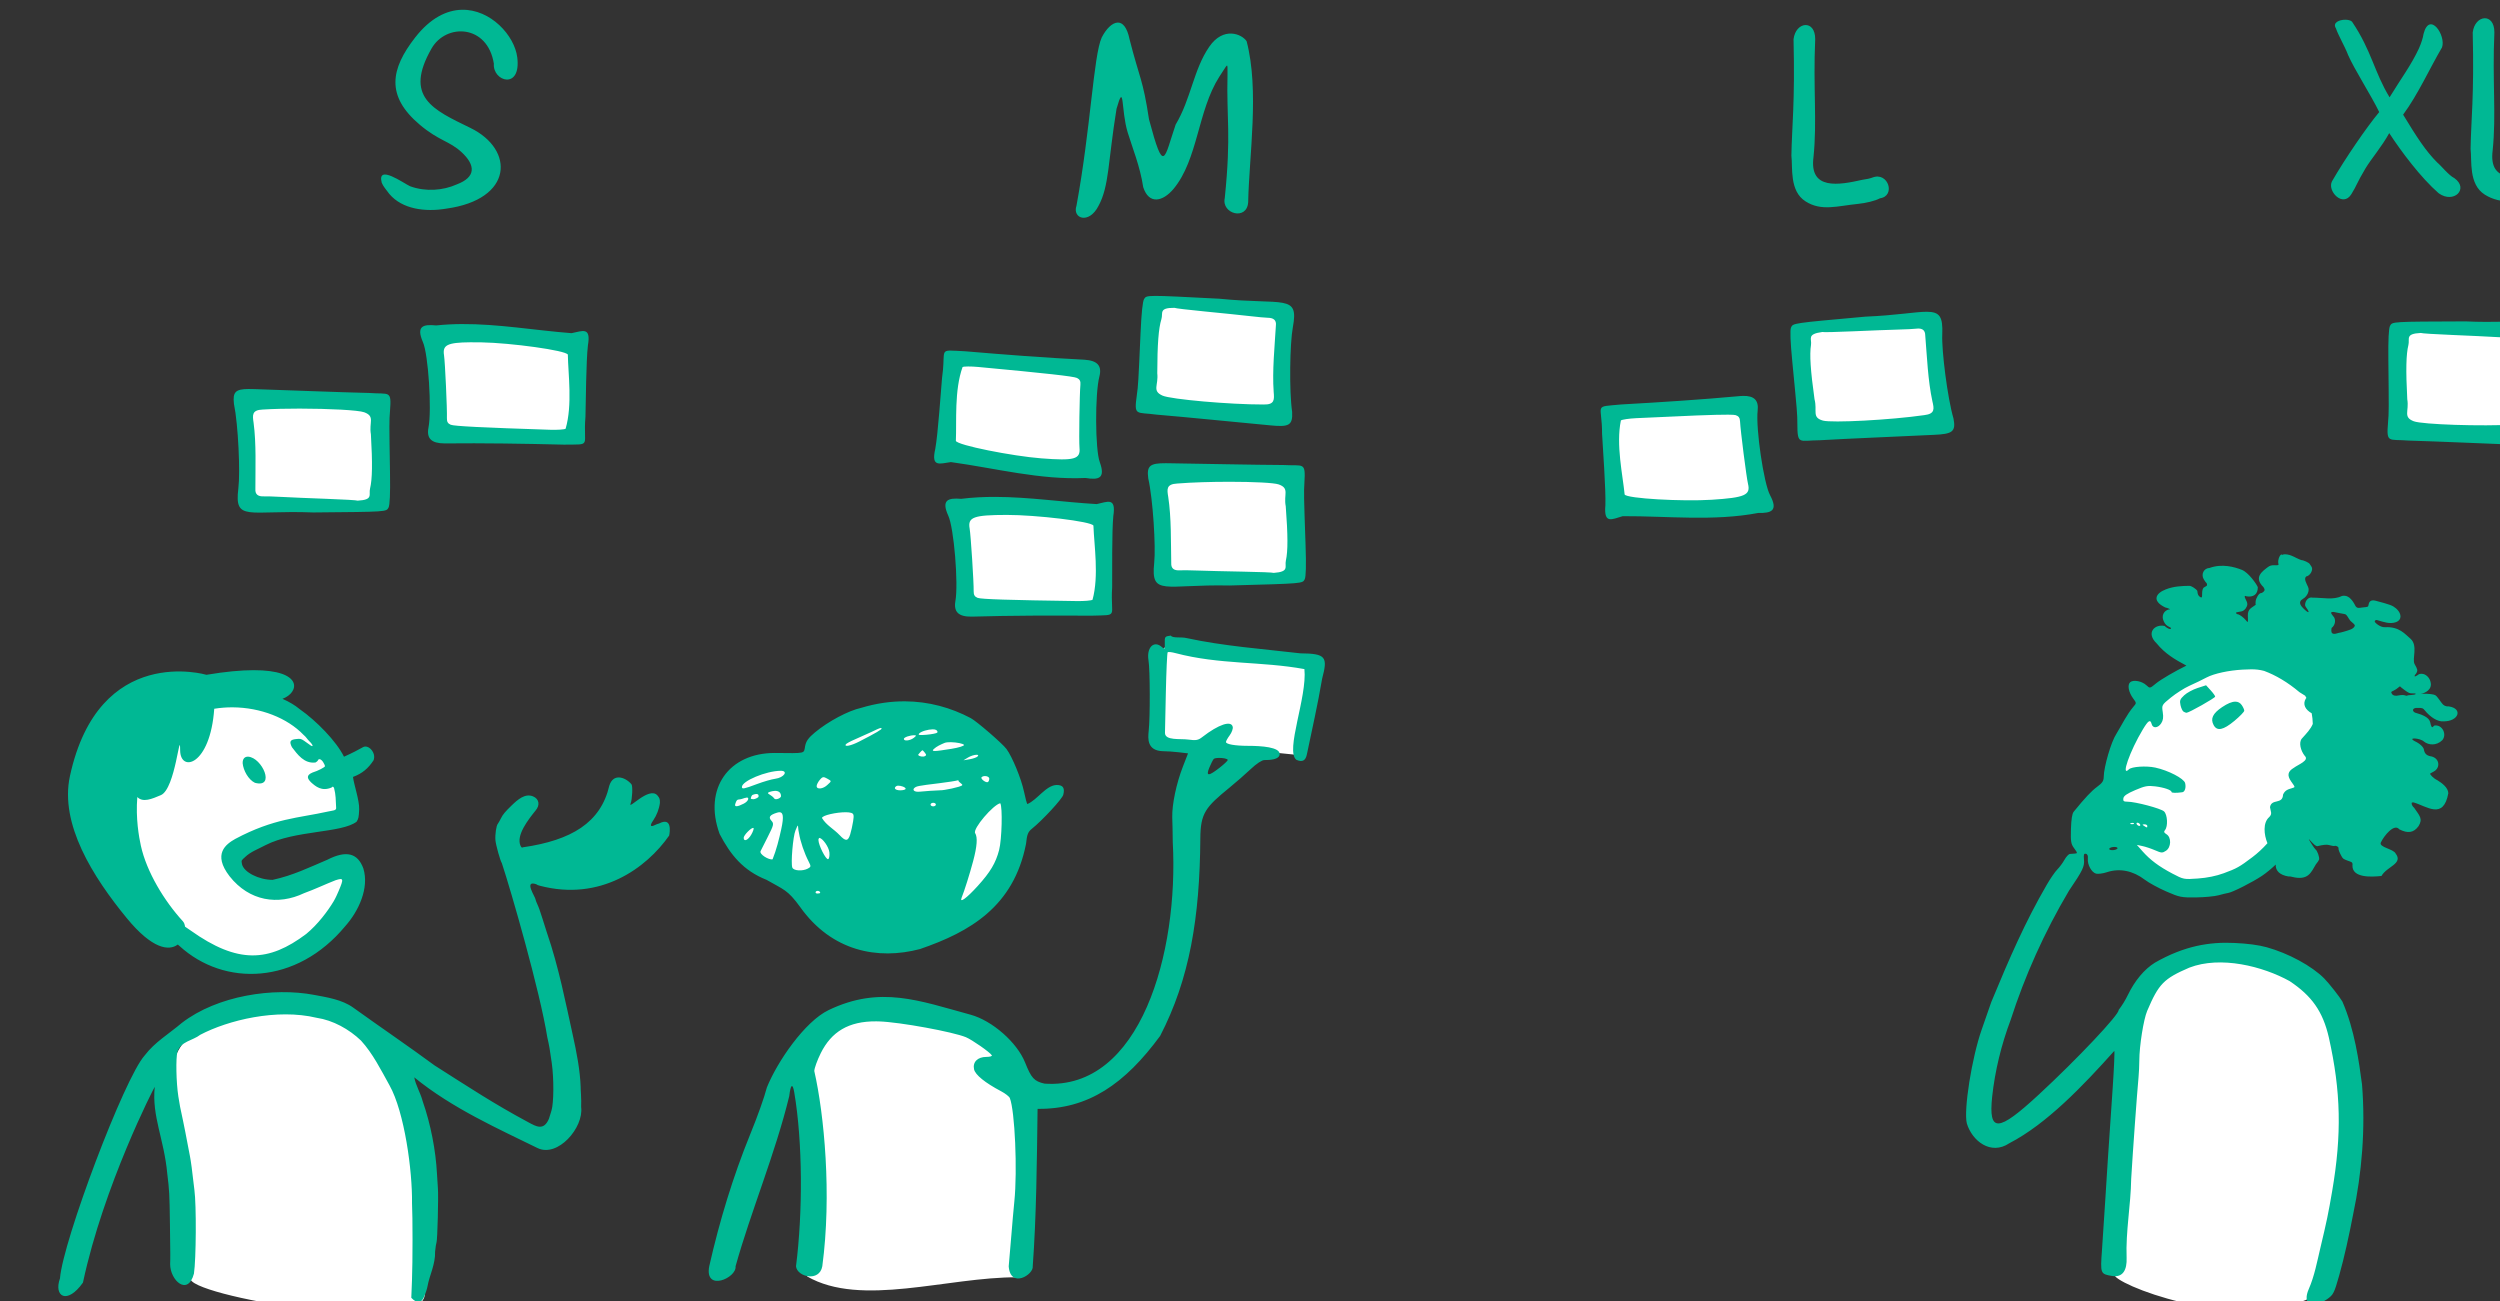 <?xml version="1.0" ?><svg height="312.302mm" viewBox="0 0 600.02 312.302" width="600.02mm" xmlns="http://www.w3.org/2000/svg">
    <rect x="0" y="0" width="600.02" height="312.302" fill="#333333" stroke="none"/>
    <path color="#000" d="m 37908.371,8326.988 -4.814,92.285 122.607,12.889 4.19,-96.293 z m 708.213,16.309 -122.018,8.379 8.227,92.045 123.201,-4.504 z m 420.338,7.539 0.283,92.41 123.133,6.106 -1.129,-96.375 z m -1781.692,8.711 7.307,86.18 122.424,2.652 -0.428,-87.582 z m 472.76,19.516 -4.863,87.447 128.99,9.062 -2.086,-86.467 z m -643.867,34.326 1.637,96.367 122.295,1.498 -0.768,-92.408 z m 1361.43,8 -122.241,7.24 7.499,87.262 128.982,-9.189 z m -531.473,58.637 3.389,96.322 122.302,-0.727 -2.449,-92.379 z m -52.392,35.707 -129.305,1.1 8.873,86.035 122.451,0.426 z m 70.861,120.137 c -10.404,0.143 -11.42,2.517 -15.715,6.295 l -0.887,82.642 130.405,13.236 12.244,-87.525 c -53.795,-8.385 -90.888,-4.186 -126.047,-14.649 z m 964.115,15.027 c -33.987,-0.436 -66.422,25.349 -106.965,68.047 -48.857,58.811 37.326,223.536 147.391,90.984 56.232,-67.719 38.309,-128.318 -8.5,-150.994 -10.97,-5.315 -21.523,-7.904 -31.926,-8.037 z m -1824.201,34.162 c -1.342,0 -2.699,0.039 -4.07,0.1 -87.766,3.948 -87.286,76.641 -87.286,76.641 0.09,63.389 36.855,128.193 57.694,140.928 75.664,79.153 172.655,-67.322 143.408,-69.848 0,0 -11.508,27.525 -69.902,27.146 -58.394,-0.378 -41.767,-32.288 -23.856,-46.996 17.91,-14.708 95.789,-18.211 95.789,-18.211 0,0 -27.211,-110.086 -111.777,-109.76 z m 617.816,11.81 c -39.85,-0.103 -79.749,25.053 -83.769,34.379 -3.157,18.921 -79.987,7.235 -86.717,49.633 -6.73,42.398 51.338,60.085 71.588,75.361 20.249,15.276 53.483,57.996 118.937,39.236 65.454,-18.76 76.294,-77.399 77.664,-102.644 1.37,-25.246 -11.436,-57.244 -59.201,-85.92 -11.941,-7.169 -25.219,-10.011 -38.502,-10.045 z m 1181.44,217.869 c -49.37,0.053 -72.727,44.816 -74.75,66.363 -2.356,25.073 -16.797,175.879 -17.002,228.514 11.037,12.167 123.965,53.073 184.674,15.117 55.515,-260.224 0.922,-287.048 -66.577,-306.129 -9.492,-2.683 -18.267,-3.874 -26.345,-3.865 z m -1225.149,53.553 c -1.652,-0.016 -3.094,0.034 -4.3,0.156 -66.684,22.062 -45.833,89.065 -44.768,96.811 7.754,41.957 3.734,105.81 -2.272,144.383 48.814,28.253 126.844,0.525 190.266,0.787 10.661,0.044 10.405,-75.378 11.816,-93.613 3.577,-46.096 -10.72,-103.555 -26.205,-120.01 -27.78,-12.966 -99.747,-28.266 -124.537,-28.514 z m -537.185,0.338 c -5.29,-0.014 -10.718,0.138 -16.28,0.449 -118.653,6.649 -73.732,144.419 -56.185,242.018 -6.285,15.303 208.145,53.172 211.963,15.539 19.157,-188.82 -31.928,-257.719 -139.498,-258.006 z" fill="#FFFFFF" overflow="visible" paint-order="fill markers stroke" transform="translate(-34.78,224.04) matrix(0.265,0,0,0.265,-8856.157,-1712.22) translate(-3313.529,-2437.82)"/>
    <path d="m 37282.531,8062.447 c -13.637,0.307 -28.467,7.333 -42.355,25.188 -22.147,28.473 -26.73,52.788 4.258,78.939 17.351,14.643 26.773,14.669 37.714,24.727 12.929,11.885 13.299,22.733 -4.224,29.297 -12.457,5.623 -28.33,6.779 -42.256,1.689 -5.936,-2.723 -30.152,-20.354 -25.721,-3.262 1.127,3.005 3.857,6.23 6.862,10.174 11.699,13.915 32.62,16.564 51.537,13.371 60.794,-8.305 62.309,-53.492 21.83,-73.166 -33.992,-16.521 -60.235,-27.979 -35.071,-71.91 13.185,-23.019 50.715,-21.902 56.407,13.75 -1.244,16.217 24.926,24.088 21.207,-5.705 -2.469,-19.781 -24.154,-43.679 -50.188,-43.092 z m 1831.793,7.678 c -4.677,0.25 -9.608,4.782 -10.57,12.875 1.387,57.818 -1.539,79.505 -1.938,105.391 1.294,10.815 -1.935,32.057 12.813,41.438 14.45,9.191 32.541,7.017 48.353,0.549 4.003,-1.186 8.154,-2.966 12.454,-5.338 10.925,-6.074 14.178,-22.363 -0.194,-16.811 -2.372,0.889 -5.336,1.555 -8.894,2 -21.452,4.84 -48.439,9.73 -44.539,-20.365 3.381,-32.636 -0.406,-62.801 1.562,-106.928 0.05,-9.029 -4.37,-13.061 -9.047,-12.81 z m -125.865,1.338 c -5.511,-0.047 -11.902,2.61 -8.588,7.807 1.967,6.044 8.177,16.59 11.035,24.184 5.614,12.904 21.187,37.119 28.166,51.656 -11.009,13.11 -30.813,41.945 -42.732,62.645 -4.708,8.56 9.804,24.372 17.576,11.586 4.957,-7.973 4.446,-9.325 12.611,-23.053 5.201,-8.746 14.881,-19.796 21.604,-32.135 10.77,16.483 28.513,40.297 44.842,54.512 13.663,9.756 27.674,-4.11 14.146,-13.746 -5.021,-2.422 -12.109,-11.408 -15.435,-14.086 -10.398,-10.315 -18.71,-23.201 -30.967,-43.397 13.529,-18.316 23.773,-41.392 35.224,-60.896 3.86,-10.796 -11.28,-33.268 -16.705,-12.297 -0.581,3.767 -1.999,8.211 -4.248,13.334 -7.127,15.278 -16.418,27.56 -26.529,44.147 -13.997,-22.901 -16.174,-42.103 -34.025,-68.502 -1.147,-1.155 -3.47,-1.736 -5.975,-1.758 z m -1111.939,2.576 c -5.039,0.12 -10.564,5.851 -14.497,13.578 -7.423,16.561 -9.923,82.217 -22.824,152.262 -3.98,11.629 11.21,17.262 19.957,0.168 9.738,-17.903 8.525,-39.949 16.317,-87.939 7.335,-25.687 3.892,1.077 10.088,21.402 4.245,13.928 11.22,30.692 14.078,49.594 5.259,16.209 17.845,13.006 27.474,1.576 22.228,-26.828 21.794,-70.747 41.434,-101.549 8.334,-12.334 7.412,-14.025 7.432,-1.576 -1.004,39.429 3.473,53.293 -2.481,111.393 -3.224,14.344 20.099,20.846 21.203,3.777 0.812,-42.016 10.265,-101.261 -1.416,-145.801 -4.41,-6.6 -21.073,-13.495 -33.791,4.949 -14.397,20.879 -16.481,47.095 -30.5,70.598 -10.498,30.701 -10.428,46.544 -24.123,-4.793 -5.5,-36.551 -8.521,-36.809 -17.574,-72.367 -2.263,-11.116 -6.331,-15.378 -10.777,-15.271 z m 622.681,2.24 c -4.677,0.25 -9.608,4.782 -10.57,12.875 1.387,57.818 -1.539,79.505 -1.938,105.391 1.294,10.815 -1.935,32.057 12.813,41.438 14.45,9.191 28.724,4.143 47.574,2.266 6.816,-0.679 15.498,-2.679 19.797,-5.051 14.541,-1.988 7.614,-24.367 -6.758,-18.814 -2.372,0.889 -5.336,1.555 -8.894,2 -21.452,4.84 -48.439,9.73 -44.539,-20.365 3.381,-32.636 -0.406,-62.801 1.562,-106.928 0.05,-9.029 -4.37,-13.061 -9.047,-12.81 z m -588.791,245.318 c -8.414,0.032 -8.782,0.962 -9.972,2.82 -1.308,2.032 -2.41,12.629 -3.217,30.887 -2.001,45.178 -2.143,47.547 -3.385,56.281 -2.672,19.308 -0.576,15.009 17.922,17.549 26.013,2.174 71.92,6.804 103.054,9.717 16.575,1.617 20.373,0.203 19.702,-12.195 -2.761,-18.997 -2.052,-62.362 0.634,-76.609 5.627,-30.406 -7.751,-19.996 -66.466,-25.895 -33.395,-1.725 -49.858,-2.587 -58.272,-2.555 z m 17.522,10.799 c 0.356,0.399 12.929,1.904 27.939,3.344 35.411,3.398 51.019,5.573 56.539,5.654 4.982,0.073 8.086,1.899 7.373,7.266 -1.107,19.024 -3.366,40.686 -1.988,59.877 0.584,6.863 1.022,11.643 -8.99,11.418 -31.02,0.06 -84.138,-4.713 -91.616,-8.021 -9.844,-4.356 -3.571,-9.336 -4.822,-20.246 0.08,-26.395 1.163,-40.635 3.744,-49.041 1.704,-5.496 -2.713,-10.344 11.821,-10.25 z m 681.271,3.574 c -10.417,-0.015 -27.688,3.269 -55.326,4.406 -66.61,5.988 -65.687,5.855 -67.527,9.871 -1.006,2.196 -0.607,12.844 1.164,31.033 4.38,45.009 4.572,47.374 4.572,56.195 0.07,19.491 1.544,14.941 20.215,14.851 26.06,-1.511 72.159,-3.388 103.396,-4.889 16.634,-0.733 20.197,-2.669 17.787,-14.85 -5.408,-18.419 -10.812,-61.452 -10.158,-75.936 0.685,-16.413 -2.317,-20.667 -14.123,-20.684 z m 487.781,8.707 c -66.878,0.239 -65.946,0.186 -68.125,4.029 -1.191,2.101 -1.708,12.743 -1.507,31.018 0.494,45.219 0.481,47.592 -0.278,56.381 -1.606,19.425 0.252,15.018 18.864,16.533 26.093,0.736 72.183,2.829 103.433,4.019 16.635,0.7 20.352,-0.923 18.998,-13.266 -3.804,-18.816 -5.488,-62.154 -3.592,-76.527 2.094,-16.293 -0.532,-20.789 -12.293,-21.82 -10.377,-0.91 -27.866,0.876 -55.5,-0.367 z m -1814.664,2.424 c -7.68,0.049 -15.356,0.423 -23.023,1.246 -11.848,-1.186 -18.332,0.465 -12.033,15.084 4.882,10.863 8.179,61.618 5.033,77.475 -1.894,9.82 2.713,14.238 14.453,14.291 36.128,-0.373 72.174,0.233 108.291,1.113 25.965,-0.382 17.085,2.52 19.434,-25.186 0.357,-12.609 0.576,-50.529 2.23,-64.699 2.98,-17.35 -5.006,-12.964 -14.855,-11.078 -32.896,-2.514 -66.247,-8.458 -99.53,-8.246 z m 1319.051,4.051 c 3.949,-0.085 6.505,1.558 6.549,6.295 1.582,18.991 2.397,40.753 6.463,59.559 1.545,6.712 2.651,11.384 -7.293,12.57 -30.702,4.427 -83.963,7.18 -91.832,4.957 -10.36,-2.926 -4.853,-8.74 -7.627,-19.365 -3.641,-26.142 -4.569,-40.394 -3.197,-49.08 0.913,-5.682 -4.143,-9.857 10.259,-11.811 0.409,0.344 13.068,0.064 28.131,-0.623 35.537,-1.622 51.297,-1.664 56.774,-2.361 0.618,-0.079 1.209,-0.129 1.773,-0.141 z m 455.379,4.006 c 0.378,0.378 13.016,1.186 28.082,1.797 35.545,1.44 51.249,2.751 56.766,2.527 0.622,-0.026 1.216,-0.023 1.779,0.014 3.942,0.255 6.346,2.108 5.982,6.832 -0.06,19.056 -1.115,40.811 1.319,59.897 0.962,6.82 1.663,11.569 -8.346,11.896 -30.969,1.771 -84.269,-0.066 -91.918,-2.957 -10.07,-3.806 -4.083,-9.125 -5.934,-19.949 -1.379,-26.358 -1.08,-40.636 1.034,-49.172 1.398,-5.582 -3.281,-10.177 11.236,-10.885 z m -1766.594,8.447 c 3.031,-0.023 6.413,8e-4 10.182,0.066 26.189,0.436 76.714,7.266 78.195,11.125 0.279,17.65 4.285,45.55 -2.023,67.111 -1.116,0.726 -7.469,1.143 -14.117,0.928 -61.496,-1.987 -86.786,-3.261 -89.885,-4.529 -2.627,-1.075 -3.609,-2.749 -3.494,-5.951 0.289,-8.087 -1.687,-51.082 -2.621,-57.02 -1.419,-9.019 2.548,-11.57 23.763,-11.73 z m 434.569,7.514 c -8.59,0.125 -4.258,3.955 -7.272,24.59 -1.118,12.565 -3.629,50.403 -6.137,64.447 -4.022,17.138 4.215,13.243 14.161,11.955 40.226,5.534 80.825,16.298 121.906,14.389 11.754,1.9 18.327,0.645 12.924,-14.328 -4.218,-11.138 -4.444,-61.999 -0.346,-77.637 2.484,-9.688 -1.848,-14.377 -13.563,-15.139 -36.085,-1.81 -72.027,-4.59 -108.025,-7.65 -6.485,-0.297 -10.785,-0.669 -13.648,-0.627 z m 16.336,14.399 c 2.564,-0.013 5.811,0.131 9.123,0.439 61.264,5.698 86.428,8.498 89.445,9.951 2.557,1.232 3.438,2.961 3.131,6.15 -0.778,8.055 -1.403,51.093 -0.828,57.076 0.994,10.386 -4.522,11.915 -34.59,9.592 -26.116,-2.018 -76.136,-11.887 -77.381,-15.828 0.789,-17.635 -1.523,-45.725 6.076,-66.865 0.579,-0.329 2.459,-0.502 5.024,-0.516 z m -651.659,20.4 c -11.837,0.072 -14.521,2.677 -13.279,13.471 3.907,18.795 5.814,62.124 3.992,76.508 -3.778,30.69 8.945,19.488 67.91,21.83 66.877,-0.591 65.945,-0.53 68.104,-4.385 1.18,-2.107 1.642,-12.754 1.346,-31.027 -0.732,-45.216 -0.733,-47.588 -0.02,-56.381 1.501,-19.434 -0.333,-15.016 -18.951,-16.434 -26.097,-0.598 -72.195,-2.45 -103.451,-3.477 -2.08,-0.077 -3.96,-0.116 -5.651,-0.105 z m 1353.303,6.26 c -0.679,0.017 -1.384,0.055 -2.115,0.111 -35.981,3.289 -71.957,5.596 -108.028,7.635 -25.847,2.477 -17.232,-1.135 -17.337,26.67 0.662,12.597 3.505,50.413 3,64.67 -1.569,17.534 6.036,12.517 15.701,9.842 40.605,-0.185 82.316,4.757 122.719,-2.918 11.905,0.226 18.235,-1.943 10.777,-16.006 -5.744,-10.434 -13.129,-60.758 -11.274,-76.816 1.027,-9.32 -3.259,-13.446 -13.443,-13.188 z m -1307.019,11.49 c 26.323,0.022 53.168,1.368 58.437,3.328 10.089,3.753 4.128,9.103 6.035,19.918 1.519,26.351 1.294,40.631 -0.775,49.178 -1.37,5.589 3.334,10.159 -11.18,10.943 -0.379,-0.376 -13.02,-1.116 -28.09,-1.647 -35.551,-1.253 -51.262,-2.483 -56.777,-2.231 -4.977,0.228 -8.182,-1.406 -7.799,-6.807 -0.04,-19.056 0.903,-40.814 -1.631,-59.887 -0.999,-6.815 -1.723,-11.561 8.283,-11.941 9.675,-0.604 21.531,-0.866 33.497,-0.855 z m 1293.767,5.504 c 3.782,0.024 5.962,0.164 6.76,0.418 2.705,0.859 3.82,2.448 3.965,5.649 0.364,8.084 5.806,50.778 7.217,56.621 2.447,10.142 -2.799,12.433 -32.895,14.367 -26.14,1.68 -77.052,-1.049 -78.84,-4.775 -1.702,-17.57 -7.945,-45.055 -3.398,-67.055 1.054,-0.814 7.352,-1.744 13.996,-2.066 46.092,-2.238 71.85,-3.229 83.195,-3.158 z m -509.535,43.963 c -14.113,-0.023 -17.251,2.199 -15.711,13.736 4.244,18.721 6.944,62.012 5.385,76.426 -3.221,30.754 9.295,19.323 68.293,20.592 66.854,-1.807 65.926,-1.732 68.013,-5.625 1.142,-2.128 1.409,-12.78 0.78,-31.045 -1.554,-45.195 -1.597,-47.569 -1.045,-56.373 1.147,-19.458 -0.606,-15.007 -19.246,-16.086 -26.104,-0.124 -72.229,-1.134 -103.498,-1.592 -1.041,-0.019 -2.029,-0.032 -2.969,-0.033 z m 58.197,16.812 c 21.098,0.01 39.872,0.86 44.211,2.385 10.157,3.569 4.295,9.028 6.399,19.807 1.997,26.319 2.03,40.6 0.117,49.184 -1.267,5.613 3.519,10.097 -10.977,11.145 -0.386,-0.369 -13.039,-0.882 -28.115,-1.139 -35.569,-0.606 -51.301,-1.546 -56.811,-1.193 -4.972,0.318 -8.208,-1.257 -7.919,-6.664 -0.391,-19.052 0.158,-40.824 -2.723,-59.848 -1.122,-6.796 -1.933,-11.528 8.066,-12.09 13.527,-1.092 31.343,-1.593 47.752,-1.586 z m -212.588,13.691 c -10.245,-0.023 -20.478,0.467 -30.679,1.75 -11.868,-0.971 -18.321,0.796 -11.758,15.299 5.079,10.773 9.298,61.46 6.441,77.371 -1.715,9.853 2.973,14.186 14.711,14.025 36.116,-1.03 72.166,-1.081 108.293,-0.857 25.954,-0.854 17.127,2.211 18.973,-25.533 0.128,-12.614 -0.338,-50.531 1.054,-64.729 2.666,-17.401 -5.241,-12.872 -15.054,-10.807 -30.403,-1.768 -61.245,-6.452 -91.981,-6.519 z m 10.633,16.324 c 26.194,-0.04 76.836,5.87 78.387,9.701 0.599,17.642 5.11,45.463 -0.805,67.135 -1.103,0.746 -7.446,1.281 -14.097,1.188 -61.523,-0.869 -86.83,-1.685 -89.952,-2.897 -2.646,-1.027 -3.659,-2.681 -3.603,-5.885 0.143,-8.091 -2.616,-51.043 -3.658,-56.963 -1.808,-10.276 3.57,-12.233 33.728,-12.279 z m 1157.633,35.684 c -0.382,-0.01 -0.772,0 -1.172,0.019 -0.611,0.394 -1.288,0.55 -1.504,0.352 -1.571,-1.444 -4.143,4.48 -3.406,7.84 0.386,1.752 0.369,1.761 -3.381,1.674 -2.928,-0.067 -4.323,0.336 -6.268,1.815 -4.627,3.597 -13.037,9.084 -3.818,18.006 1.331,2.236 1.363,2.773 0.236,4 -0.716,0.779 -1.859,1.424 -2.537,1.43 -1.731,0.013 -4.374,4.119 -4.789,7.439 -0.183,1.454 -0.124,2.834 0.129,3.066 -3.602,2.928 -7.391,3.512 -7.183,9.965 0.474,11.465 -0.127,2.494 -8.684,-1.25 -1.363,0.057 -2.437,-1.031 -1.752,-1.775 3.728,-1.026 5.796,-0.18 8.449,-3.527 1.996,-2.952 2.007,-4.753 0.04,-8.258 -1.424,-2.538 -1.091,-3.822 0.709,-2.744 6.139,0.984 10.334,-1.615 10.266,-8.344 -1.278,-3.025 -8.459,-13.194 -14.328,-15.59 -6.623,-2.662 -18.051,-5.91 -29.401,-1.764 -5.024,0.158 -7.856,5.464 -5.359,10.027 0.768,1.4 2.011,3.129 2.775,3.832 1.029,2.663 -0.378,2.339 -2.769,3.998 -0.899,1.036 -1.349,2.817 -1.344,5.326 0,3.433 -0.112,3.737 -1.355,3.418 -2.325,-1.345 -2.731,-2.755 -2.993,-5.854 -1.226,-1.907 -5.431,-4.58 -7.167,-4.555 -6.318,0.081 -14.269,0.345 -21.467,3.246 -8.718,3.32 -13.062,10.143 -0.567,16.262 3.735,0.973 5.653,2.056 3.305,1.869 -4.543,1.195 -6.866,5.864 -4.553,10.693 1.489,3.029 2.374,3.868 5.885,5.584 0.707,0.346 0.877,0.821 0.455,1.279 -0.663,0.722 -3.282,-0.502 -5.57,-2.606 -9.207,-1.88 -17.014,6.467 -7.176,15.795 7.504,9.277 16.725,14.736 26.969,20.131 -10.2,5.01 -22.932,12.339 -27.643,16.223 -5.455,4.497 -5.474,4.501 -8.531,1.631 -4.045,-3.801 -11.753,-5.31 -14.69,-2.873 -2.821,2.341 -1.6,9.055 2.707,14.881 2.989,4.04 2.988,4.095 0.155,7.375 -6.012,7.055 -10.432,16.341 -15.496,24.67 -4.591,6.831 -11.296,29.699 -11.401,38.875 -0.04,3.699 -1.26,5.518 -6.058,9.047 -5.117,3.763 -10.865,9.891 -21.162,22.559 -1.39,1.708 -2.218,6.955 -2.463,15.59 -0.329,11.578 0,13.517 2.968,17.549 3.018,4.101 3.087,4.548 0.731,4.701 -1.434,0.093 -3.535,0.256 -4.67,0.365 -1.136,0.108 -3.353,2.503 -4.928,5.32 -1.574,2.817 -4.491,6.751 -6.48,8.744 -1.991,1.993 -6.297,8.251 -9.569,13.904 -19.427,33.499 -33.481,65.713 -50.205,106.135 -2.921,8.451 -6.82,19.647 -8.662,24.879 -8.963,25.448 -16.502,73.044 -13.478,85.09 4.663,15.534 21.518,29.337 38.545,17.885 33.711,-17.419 66.785,-52.055 95.007,-83.592 0.429,0.428 -0.249,15.835 -1.505,34.236 -4.172,61.157 -5.035,74.232 -6.662,100.777 -0.888,14.488 -2.235,34.904 -2.991,45.367 -1.552,21.504 -1.485,21.669 9.158,23.467 9.793,1.604 13.608,-5.463 13.151,-16.549 -0.904,-23.756 3.795,-47.563 4.144,-71.311 1.516,-25.471 5.257,-77.209 6.664,-92.199 0.376,-4.025 0.688,-10.825 0.7,-15.113 0.03,-13.168 3.836,-37.179 7.117,-44.889 10.445,-24.54 14.956,-29.172 38.16,-39.18 28.286,-10.921 66.533,-1.277 90.865,12.193 19.911,13.312 30.051,27.196 35.532,51.135 10.935,48.829 11.771,87.691 2.994,139.029 -3.509,20.517 -4.837,26.901 -10.801,51.953 -2.816,11.835 -5.25,25.074 -10.422,36.85 -5.649,12.869 1.481,19.24 16.812,8.994 5.568,-4.033 6.186,-5.266 10.776,-21.404 4.615,-16.259 9.122,-37.025 12.662,-55.512 7.788,-36.873 11.275,-77.206 8.002,-117.471 -2.707,-20.518 -6.729,-49.706 -17.762,-75.027 -2.169,-3.883 -12.2,-16.661 -16.408,-20.902 -11.266,-11.353 -32.339,-22.798 -52.141,-28.318 -7.251,-2.021 -17.422,-3.37 -29.269,-3.883 -22.321,-1.067 -45.194,2.487 -72.006,17.855 -9.632,5.99 -18.223,16.28 -24.561,29.42 -1.999,4.118 -5.139,9.415 -8.298,13.426 0.99,3.659 -37.339,44.295 -72.172,76.518 -37.214,34.424 -45.762,34.83 -42.358,2.008 2.556,-23.468 8.307,-47.127 16.785,-69.633 12.68,-39.268 30.19,-78.844 52.815,-116.959 12.487,-18.39 14.16,-21.858 13.562,-28.141 -0.435,-4.544 -0.09,-5.633 1.688,-5.266 1.476,0.305 2.096,1.806 1.822,4.41 -0.566,5.356 3.39,12.552 7.463,13.574 1.833,0.46 6.267,-0.134 9.852,-1.32 11.429,-3.782 23.495,-1.385 34.211,6.797 3.64,2.78 12.4,7.57 19.464,10.643 12.114,5.269 13.646,5.578 26.93,5.418 7.749,-0.093 16.97,-0.972 20.49,-1.953 3.521,-0.981 7.389,-1.914 8.596,-2.072 3.83,-0.502 22.381,-9.888 30.734,-15.551 4.081,-2.767 8.261,-6.216 12.42,-10.174 -0.316,5.684 3.726,9.471 11.471,10.771 1.433,-0.06 2.805,0.077 3.051,0.303 15.19,3.857 17.53,-4.258 21.842,-11.268 1.42,-1.695 2.729,-3.65 2.908,-4.344 0.526,-2.041 -1.657,-8.184 -3.26,-9.176 -0.786,-0.486 -5.833,-8.345 -5.982,-9.094 -0.234,-1.185 4.452,5.58 7.443,6.201 10.819,-2.665 10.303,-0.639 15.305,-0.158 1.473,-0.732 4.141,0.464 4.052,1.814 -0.1,1.435 0.662,3.528 2.53,6.982 1.453,2.691 1.718,2.89 5.84,4.455 3.057,1.16 4.807,0.97 4.273,4.537 -0.08,11.072 16.899,10.344 26.314,9.285 4.61,-8.505 20.025,-11.054 12.776,-20.344 -1.9,-4.155 -15.423,-5.626 -13.373,-9.961 3.067,-6.484 12.277,-17.516 16.658,-11.953 7.791,4.013 13.148,3.156 17.445,-2.795 4.217,-6.718 0.956,-9.479 -3.945,-16.678 -1.021,-0.843 -1.98,-2.289 -2.137,-3.203 -0.274,-1.638 -0.254,-1.657 1.588,-1.67 12.091,3.452 27.083,16.101 31.506,-8.346 -0.08,-4.896 -5.639,-9.168 -10.102,-11.861 -2.913,-1.286 -7.009,-5.203 -6.277,-6 0.152,-0.164 1.553,-0.934 3.115,-1.713 6.544,-3.443 5.499,-12.92 -3.443,-13.984 -2.478,-0.58 -4.752,-2.063 -5.353,-5.66 -0.1,-2.286 -3.867,-5.881 -8.153,-7.775 -7.615,-3.973 4.891,-2.94 8.188,0.266 3.977,3.182 11.2,4.038 16.595,-1.312 4.291,-4.981 0.263,-14.255 -7.123,-13.248 -1.285,0.255 -2.226,4.783 -3.904,-3.066 -0.9,-4.218 -7.233,-6.747 -12.186,-8.148 -4.272,-0.708 -5.106,-5.211 1.239,-4.732 3.97,0 4.419,0.166 6.08,2.225 5.191,6.429 11.877,10.386 16.834,9.965 13.941,0.136 17.916,-11.591 5.051,-13.527 -2.825,0.222 -5.064,-0.837 -6.551,-3.109 -0.587,-0.897 -2.097,-2.941 -3.354,-4.543 -2.19,-2.795 -2.459,-2.937 -6.57,-3.51 -2.358,-0.329 -5.992,-0.434 -8.078,-0.234 -0.674,0.084 -0.999,0.142 -1.268,0.189 1.765,-0.344 9.382,-2.372 9.479,-8.674 -0.16,-3.791 -1.931,-6.719 -4.649,-8.52 -2.402,-1.59 -5.912,-1.544 -7.42,0.096 -3.267,2.17 -3.558,0.987 -0.964,-2.033 1.186,-2.313 0.955,-3.353 -1.811,-8.141 -2.314,-4.725 3.231,-16.515 -3.486,-22.689 -5.308,-4.472 -10.187,-11.226 -23.309,-10.586 -4.373,0.214 -8.926,-4.023 -9.182,-4.93 -0.309,-1.104 1.023,-1.98 2.239,-1.471 5.516,1.58 11.401,3.888 17.107,1.772 5.236,-1.942 5.012,-7.435 0.682,-11.664 v 0 c -0.291,-0.28 -0.601,-0.552 -0.918,-0.83 -3.138,-2.601 -5.054,-3.316 -18.238,-6.816 -3.844,-1.02 -5.955,0.136 -6.52,3.566 -0.328,1.996 -0.424,2.038 -5.232,2.471 -3.226,0.291 -5.562,1.539 -7.209,-2.436 -2.409,-4.478 -6.202,-9.52 -11.903,-7.85 -7.655,3.749 -16.783,1.425 -26.429,1.41 -3.43,-0.885 -6.879,2.682 -6.7,6.928 0.02,0.599 0.98,2.253 2.125,3.674 2.642,4.207 -0.249,2.615 -3.289,-0.426 -2.245,-2.228 -6,-6.076 -0.781,-9.08 3.843,-2.138 6.443,-7.529 4.496,-11.037 -1.439,-3.322 -3.851,-6.941 -1.625,-9.195 3.671,-0.587 6.751,-6.19 4.873,-8.865 -0.609,-0.869 -1.328,-1.959 -1.597,-2.426 -0.721,-1.251 -5.504,-3.497 -7.588,-3.562 -5.291,-1.792 -9.037,-5.142 -14.76,-5.266 z m 44.103,52.203 c 3.114,0.522 6.33,1.423 9.571,1.85 0.73,0.058 1.313,0.386 1.828,0.885 v 0 c 1.541,1.498 2.467,4.525 4.889,6.379 2.993,2.557 3.155,2.834 2.394,4.234 -0.462,0.849 -1.845,1.906 -3.201,2.451 -2.828,1.132 -9.916,3.17 -10.731,3.086 -4.172,1.339 -7.997,2.237 -6.703,-4.373 3.543,-2.659 4.216,-8.126 1.334,-10.812 -1.538,-2.114 -3.298,-3.916 0.615,-3.699 z m -1053.392,21.393 c -0.288,-0.042 -0.658,0.17 -0.897,0.197 -4.227,0.483 -4.612,1.056 -4.439,6.629 0.174,5.638 -0.02,5.913 -2.543,3.627 -7.211,-6.525 -14.106,0.236 -12.197,11.959 1.434,8.802 1.552,51.082 0.179,63.943 -0.745,7.078 -1.478,17.812 12.663,18.344 3.601,0.01 10.241,0.456 14.759,1 l 8.213,0.988 -4.709,12.129 c -5.845,15.055 -9.806,33.84 -9.592,45.504 0.09,4.876 0.496,15.028 0.461,22.564 5.485,100.102 -29.051,225.054 -116.199,218.9 -9.318,-2.151 -11.896,-4.957 -17.502,-19.041 -7.269,-18.261 -29.793,-38.03 -49.404,-43.377 -46.66,-12.72 -81.878,-26.614 -128.608,-4.172 -21.521,10.335 -46.5,46.669 -55.904,70.115 -2.411,9.247 -8.358,25.948 -15.16,42.574 -15.509,38.102 -27.759,78.394 -37.031,119.344 -4.485,23.486 25.069,10.595 23.847,0 13.851,-49.682 35.739,-101.338 48.612,-154.094 1.223,-10.807 3.059,-12.176 4.547,-3.393 7.639,45.077 7.811,108.384 1.572,157.486 0.967,9.641 21.231,14.508 23.82,0 8.685,-64.764 1.72,-137.478 -7.246,-176.856 0.03,-2.455 2.671,-9.743 5.861,-16.197 9.637,-19.339 25.119,-28.981 50.225,-28.789 0.81,0.01 1.629,0.022 2.459,0.049 19.289,0.62 67.27,9.534 78.799,14.322 5.522,2.294 21.733,13.605 23.428,16.348 0.505,0.818 -1.707,1.486 -4.916,1.486 -7.958,0 -12.601,4.684 -11.157,11.258 1.099,5.003 9.936,12.157 24.594,19.906 3.734,1.974 7.245,4.726 7.801,6.117 4.59,11.489 6.954,65.57 4.09,93.594 -1.988,19.916 -3.287,39.426 -5.106,58.762 1.495,20.544 22.777,7.577 21.764,0 3.35,-45.799 3.749,-95.045 4.385,-142.598 45.859,0.51 79.112,-22.625 111.002,-66.062 26.753,-51.65 35.92,-107.343 36.406,-178.906 0.156,-22.983 4.778,-28.298 26.431,-45.969 5.763,-4.702 14.388,-12.24 19.167,-16.75 5.245,-4.949 10.155,-8.199 12.386,-8.199 4.807,0 13.672,-0.323 13.879,-5.324 0.266,-6.423 -16.566,-7.564 -28.711,-7.564 -11.715,-0.01 -19.945,-1.45 -19.945,-3.496 0,-0.811 1.523,-3.533 3.381,-6.047 1.859,-2.514 3.1,-5.931 2.758,-7.592 -1.265,-6.142 -12.711,-2.345 -27.524,9.131 -3.821,2.96 -5.673,3.293 -12.894,2.312 -6.873,-0.973 -21.108,1.194 -20.952,-6.119 l 0.77,-36.022 c 0.423,-19.811 1.174,-36.425 1.67,-36.92 0.495,-0.495 3.691,-0.144 7.101,0.781 40.214,10.603 77.492,7.274 116.739,14.463 2.632,25.28 -17.547,74.004 -7.321,82.133 5.44,2.478 8.431,0.887 9.604,-5.109 4.343,-20.973 9.872,-45.221 13.777,-68.383 5.265,-19.793 3.483,-22.694 -19.758,-22.916 -34.065,-3.998 -69.415,-6.517 -103.017,-13.816 -5.142,-1.246 -12.225,0.313 -14.164,-2.111 v 0 c -0.07,-0.087 -0.156,-0.129 -0.252,-0.143 z m 978.588,30.555 c 4.458,-0.011 7.648,0.383 11.724,1.422 10.599,3.96 21.288,10.223 32.038,19.285 2.492,1.485 4.103,2.466 5.126,3.186 0.415,0.686 0.802,1.38 1.172,2.076 -0.126,0.129 -0.291,0.262 -0.484,0.41 -3.398,5.527 -0.207,10.345 5.26,13.445 0.593,3.157 0.893,6.228 0.953,9.074 0.01,0.189 0.01,0.41 0.02,0.607 -2.041,4.82 -5.591,8.449 -9.875,13.201 -3.07,3.559 -1.077,11.072 2.619,15.68 4.47,4.136 -6.009,7.852 -9.865,10.803 -5.562,3.252 -6.297,6.895 -2.5,12.32 3.946,5.638 3.879,5.098 0.752,6.141 -3.431,1.013 -6.288,1.766 -8.045,5.795 -0.41,9.328 -10.416,3.293 -11.834,11.373 0.468,3.821 2.424,5.901 -0.695,9 -5.868,5.078 -4.829,15.858 -1.617,23.688 -4.531,5.013 -8.972,9.098 -13.684,12.658 -11.629,8.788 -14.195,10.226 -25.904,14.518 -6.842,2.508 -15.053,4.18 -23.416,4.768 -12.763,0.897 -12.968,0.857 -23.121,-4.486 -12.106,-6.371 -20.062,-12.311 -27.053,-20.201 l -5.098,-5.754 5.098,1.07 c 2.804,0.589 7.945,2.308 11.424,3.816 5.838,2.532 6.6,2.563 9.879,0.414 4.725,-3.096 5.036,-12.069 0.515,-14.893 -2.36,-1.474 -2.667,-2.344 -1.373,-3.902 2.766,-3.333 2.202,-13.882 -0.902,-16.822 -2.831,-2.683 -25.942,-8.816 -33.203,-8.816 -3.358,0 -4.039,-0.568 -3.658,-3.051 0.34,-2.22 3.257,-4.242 10.711,-7.426 8.827,-3.77 11.339,-4.24 18.152,-3.4 8.089,0.997 14.775,3.312 14.775,5.115 0,0.876 4.204,0.968 9.723,0.213 2.375,-0.325 3.596,-4.259 2.58,-8.309 -1.036,-4.126 -15.275,-11.51 -27.078,-14.041 -8.205,-1.76 -21.348,-0.881 -23.82,1.592 -7.637,7.636 0.814,-16.568 12.632,-36.182 4.988,-8.278 6.777,-9.345 7.977,-4.756 1.061,4.058 5.729,3.663 8.607,-0.729 1.774,-2.708 2.144,-5.329 1.426,-10.107 -0.967,-6.451 -0.965,-6.453 7.35,-13.227 4.574,-3.726 12.014,-8.47 16.533,-10.543 7.835,-3.594 10.068,-4.673 15.9,-7.699 6.776,-3.514 19.969,-6.374 32.565,-7.057 3.048,-0.165 5.534,-0.264 7.713,-0.27 z m -1809.324,0.777 c -11.074,0.026 -25.071,1.254 -42.541,4.186 0,0 -97.527,-28.877 -123.649,91.752 -9.405,43.43 20.838,91.309 51.477,128.625 23.148,28.194 38.277,29.899 46.211,23.916 0.491,0.417 0.966,0.828 1.482,1.254 40.53,37.173 106.153,35.311 150.215,-17.92 12.144,-13.623 21.772,-34.497 16.404,-52.154 -5.165,-14.163 -15.584,-16.682 -32.633,-7.973 -16.415,6.939 -31.034,14.204 -49.578,18.225 -12.476,0.015 -26.129,-6.971 -27.736,-14.191 -0.858,-3.861 -0.247,-3.516 2.82,-6.455 4.861,-4.793 12.302,-7.455 18.516,-10.812 26.69,-13.622 68.768,-10.764 82.465,-21.217 1.76,-2.831 1.962,-3.794 2.328,-11.074 0.387,-7.979 -4.93,-23.064 -5.582,-29.477 8.369,-3.085 13.798,-7.733 18.584,-15.004 2.736,-6.668 -4.513,-14.625 -9.408,-12.006 -4.684,2.588 -9.434,5.179 -17.354,8.711 -6.818,-13.95 -25.186,-32.714 -40.172,-43.131 -4.101,-3.438 -9.401,-6.601 -15.558,-9.32 15.283,-5.522 19.576,-26.04 -26.291,-25.934 z m 1768.484,13.666 -7.711,2.49 c -4.241,1.37 -9.686,4.335 -12.1,6.588 -3.774,3.526 -4.24,4.764 -3.347,8.883 0.572,2.632 1.779,5.27 2.683,5.861 0.906,0.591 2.148,1.085 2.758,1.098 2.115,0.043 25.963,-13.419 25.963,-14.654 0,-0.682 -1.856,-3.272 -4.123,-5.754 z m 175.672,0.983 c 0.03,0.01 0.05,0.021 0.06,0.049 0.07,0.218 1.944,1.748 4.192,3.397 3.561,2.619 4.498,2.992 7.34,2.916 1.49,-0.038 2.422,0.084 2.621,0.336 0.06,0.086 0.05,0.18 -0.05,0.291 -0.377,0.395 -2.203,0.779 -4.051,0.852 -1.847,0.074 -3.528,0.32 -3.738,0.549 -0.21,0.229 -1.147,0.111 -2.082,-0.262 -0.933,-0.373 -3.137,-0.372 -4.891,0 -3.777,0.799 -5.957,0.269 -6.963,-1.695 -0.701,-1.372 -0.64,-1.465 1.758,-2.568 1.366,-0.629 3.217,-1.835 4.115,-2.678 0.786,-0.738 1.488,-1.222 1.692,-1.185 z m -1354.018,13.564 c -12.829,-0.074 -26.124,1.796 -39.732,5.91 -11.619,2.557 -29.741,12.187 -41.813,22.219 -5.977,4.967 -8.124,7.981 -8.955,12.576 -1.241,6.86 1.154,6.332 -27.431,6.057 -41.47,-0.052 -65.013,32.101 -49.973,73.359 9.736,18.736 21.286,33.163 42.477,41.543 15.502,8.97 18.944,8.699 30.519,24.691 28.515,40.071 70.268,48.124 108.525,37.992 45.339,-15.59 84.822,-38.451 95.981,-95.215 0.865,-8.451 1.807,-10.904 5.242,-13.654 9.64,-7.719 27.572,-27.125 28.508,-30.852 1.553,-6.191 -0.244,-8.865 -5.959,-8.865 -9.704,0.21 -17.6,13.547 -26.6,17.283 -0.464,-0.464 -1.834,-5.581 -3.045,-11.369 -2.409,-11.516 -10.596,-31.427 -15.836,-38.514 -3.625,-4.903 -26.917,-25.032 -32.357,-27.963 -18.082,-9.554 -38.169,-15.077 -59.551,-15.199 z m 1204.903,0.295 c -3.112,-0.024 -7.094,1.639 -12.09,5.004 -8.424,5.673 -10.683,10.47 -7.625,16.186 3.097,5.786 8.705,4.65 18.89,-3.824 4.871,-4.054 8.856,-8.188 8.856,-9.188 0,-0.999 -1.023,-3.28 -2.278,-5.068 -1.436,-2.052 -3.333,-3.091 -5.753,-3.109 z m -1813.846,5.141 c 25.223,0.145 49.501,9.613 64.226,24.965 2.115,1.66 3.479,4.059 5.12,5.641 4.11,3.938 4.017,6.244 -0.118,2.906 -1.032,-0.834 -3.172,-2.35 -4.757,-3.369 -2.652,-1.705 -3.218,-1.818 -7.098,-1.402 -5.312,0.569 -6.288,2.204 -3.701,7.363 4.967,6.43 11.044,15.179 21.379,13.848 0.977,-0.504 1.95,-1.378 2.166,-1.939 0.732,-1.908 3.007,-1.131 4.746,1.623 0.918,1.455 1.67,3.078 1.67,3.607 0,1.026 -6.443,4.335 -11.239,5.771 -6.264,2.587 -4.633,5.698 -1.337,8.963 4.061,3.649 9.585,8.397 18.466,4.68 1.269,-1.148 1.349,-1.137 2.295,0.361 1.684,6.306 1.5,10.744 1.889,17.646 0.546,3.065 -3.298,2.733 -7.264,3.691 -26.674,5.957 -48.897,6.054 -84.101,24.83 -8.375,4.726 -20.783,13.566 -5.102,33.861 17.861,22.593 43.904,26.482 67.453,15.258 9.74,-3.522 18.974,-7.98 28.471,-11.699 7.33,-2.309 7.682,-1.672 2.705,10.004 -0.828,1.942 -2.637,6.105 -4.426,9.1 -5.108,8.545 -14.314,20.953 -24.892,29.592 -33.847,25.447 -61.851,27.293 -104.715,-3.248 -1.722,-1.248 -3.375,-2.374 -4.961,-3.394 -0.258,-2.003 -0.917,-3.738 -1.984,-4.904 -16.951,-18.513 -32.868,-44.86 -38.036,-68.428 -1.69,-7.708 -4.807,-24.737 -3.209,-44.074 5.065,5.24 13.175,1.733 21.34,-1.738 13.268,-5.641 17.342,-61.675 17.446,-40.615 0.102,20.486 27.282,13.999 30.878,-37.6 5.549,-0.908 11.142,-1.331 16.69,-1.299 z m 586.986,18.707 c 0.303,-0.017 0.473,0.067 0.473,0.279 0,0.161 0.27,0.016 0.32,0.066 0.717,0.718 -5.439,4.333 -20.414,11.988 -7.404,3.784 -13.621,5.073 -12.027,2.494 0.453,-0.733 3.94,-2.661 7.75,-4.285 3.811,-1.624 10.76,-4.747 15.443,-6.941 3.33,-1.56 7.142,-3.526 8.455,-3.602 z m 46.979,1.219 c 1.36,-0.014 2.485,0.154 3.133,0.555 1.173,0.725 1.623,1.824 1.003,2.443 -0.62,0.62 -4.949,1.472 -9.623,1.891 -6.549,0.587 -8.079,0.318 -6.679,-1.166 1.883,-1.995 8.087,-3.68 12.166,-3.723 z m -16.403,5.344 c 1.835,0.022 1.664,0.6 -0.711,2.397 -3.444,2.605 -8.959,3.184 -8.959,0.941 0,-1.487 5.509,-3.388 9.67,-3.338 z m 32.94,6.291 c 5.237,0.093 11.516,1.336 11.847,2.5 0.257,0.886 -4.824,2.463 -11.283,3.504 -15.971,2.573 -18.506,2.615 -16.152,0.262 2.565,-2.463 6.49,-4.185 9.744,-5.564 1.296,-0.548 3.463,-0.744 5.844,-0.701 z m -25.76,7.297 c 0.391,0 3.272,3.289 3.272,4.176 0,0.886 -1.699,1.923 -4.098,1.504 -2.009,-0.35 -3.431,-1.028 -2.883,-1.914 0.548,-0.886 3.318,-3.766 3.709,-3.766 z m 48.885,4.098 c 1.477,-0.044 2.138,0.437 1.023,1.553 -0.87,0.87 -4.097,2.002 -7.172,2.516 l -5.591,0.934 4.029,-2.459 c 2.56,-1.562 5.811,-2.486 7.711,-2.543 z m -659.656,1.711 c -2.818,-0.039 -5.029,1.594 -4.92,5.961 0.598,6.46 5.159,14.889 11.109,17.725 18.985,5.106 6.479,-22.928 -6.189,-23.686 z m 879.185,1.137 c 3.673,-0.062 8.078,0.692 8.078,1.92 0,0.671 -3.382,3.855 -7.517,7.076 -9.999,7.79 -12.439,7.74 -9.155,-0.188 1.377,-3.324 3.123,-6.808 3.881,-7.742 0.567,-0.699 2.509,-1.029 4.713,-1.066 z m -396.879,11.662 c 7.302,-0.067 3.082,6.22 -4.857,7.236 -3.207,0.411 -10.674,2.568 -16.594,4.797 -11.728,4.414 -13.605,4.777 -13.605,2.631 0,-5.405 21.841,-14.542 35.056,-14.664 z m 185.088,4.775 c 1.943,-0.01 3.893,0.894 3.893,2.35 0,1.277 -0.553,2.663 -1.227,3.08 -1.676,1.036 -7.043,-3.042 -5.732,-4.354 0.739,-0.738 1.9,-1.071 3.066,-1.076 z m -146.279,1.031 c 0.846,-0.016 1.832,0.42 3.324,1.246 4.262,2.36 4.107,2.165 0.402,5.584 -3.882,3.882 -9.896,4.617 -9.896,1.209 0,-1.232 1.269,-3.744 2.82,-5.582 1.404,-1.664 2.262,-2.436 3.35,-2.457 z m -185.242,0.227 c -3.62,-0.071 -6.972,1.931 -8.705,7.416 -7.754,33.66 -34.48,49.494 -78.102,55.83 -1.062,0.568 -1.437,0.357 -2.291,-1.293 -4.345,-9.503 7.156,-23.967 13.625,-32.029 4.243,-4.934 3.195,-10.569 -2.398,-12.814 -7.137,-2.866 -13.716,2.804 -19.444,8.377 -5.585,5.402 -7.845,8.112 -9.426,11.299 -1.144,2.306 -2.466,4.639 -2.941,5.188 -1.404,1.619 -2.581,9.694 -2.164,14.865 0.341,4.259 4.457,19.013 5.773,20.689 8.184,24.577 34.567,116.148 41.182,157.711 1.817,8.005 2.298,10.777 4.059,23.377 2.023,14.487 1.876,36.232 -0.287,43.197 -0.627,2.01 -1.635,5.262 -2.245,7.229 -4.708,11.447 -12.01,6.826 -18.445,3.381 -31.722,-17.027 -53.154,-31.26 -85.199,-51.637 -23.303,-17.181 -49.235,-34.783 -73.629,-52.33 -10.23,-7.35 -24.101,-9.375 -35.363,-11.518 -36.752,-6.992 -87.625,0.514 -119.893,25.393 -12.14,10.252 -24.387,17.333 -33.564,29.367 -18.589,20.525 -74.166,168.335 -76.764,201.938 -5.926,16.567 6.452,24.215 20.795,3.881 18.728,-87.951 64.764,-177.474 65.041,-177.303 -2.83,26.585 8.479,47.22 11.34,78.748 1.862,15.057 2.042,18.431 2.398,44.858 0.389,28.842 0.402,31.436 0.18,36.924 0,14.825 16.031,29.402 21.568,8.645 2.006,-13.08 2.275,-62.121 0.416,-75.816 -0.371,-2.734 -0.806,-6.318 -0.965,-7.963 -0.632,-6.507 -2.337,-19.117 -3.009,-22.262 -0.701,-3.275 -2.66,-13.503 -4.33,-22.596 -0.469,-2.558 -1.343,-6.894 -1.942,-9.635 -2.668,-12.219 -3.157,-14.746 -4.305,-22.264 -1.966,-12.869 -2.392,-34.653 -0.794,-40.537 3.136,-9.392 13.941,-9.993 20.644,-15.252 25.179,-13.237 69.272,-24.033 105.482,-15.375 14.711,2.183 29.437,10.362 40.108,20.633 10.65,11.621 18.06,26.523 25.83,40.545 13.548,24.105 20.787,77.541 20.379,106.68 0.628,12.423 0.617,53.061 -0.03,69.611 l -0.622,16.115 c 4.903,5.22 9.566,5.562 12.102,-2.357 1.045,-2.211 2.26,-6.1 2.697,-8.641 1.576,-8.959 7.131,-19.53 6.752,-30.867 0.365,-3.838 0.943,-7.577 1.285,-8.309 0.845,-1.81 1.865,-41.735 1.254,-49.176 -0.269,-3.289 -0.654,-9.271 -0.857,-13.291 -1.087,-20.598 -5.579,-44.434 -12.967,-65.52 -1.99,-7.583 -6.213,-14.043 -7.58,-21.502 34.273,28.063 77.121,47.038 111.561,64.012 18.336,8.995 42.115,-18.488 39.576,-37.15 0.38,-6.88 -0.608,-17.607 -0.42,-17.912 -0.533,-15.323 -3.618,-31.389 -7.281,-47.861 -6.092,-27.389 -12.511,-60.908 -23.377,-92.371 -1.233,-3.838 -3.031,-9.52 -3.995,-12.627 -2.144,-6.899 -3.314,-10.131 -4.955,-13.695 -0.691,-1.502 -1.252,-3.08 -1.254,-3.506 -0.22,-2.375 -10.9,-17.733 0.547,-13.815 0.612,0.549 2.163,1.191 3.442,1.424 54.676,14.328 96.318,-15.818 117.023,-45.482 0.566,-2.936 2.965,-17.186 -9.178,-10.91 -1.019,0.245 -2.657,0.851 -3.644,1.348 -4.369,2.2 -4.928,0.619 -1.529,-4.322 3.068,-4.498 5.289,-10.201 5.966,-15.717 0,-3.602 -0.214,-4.277 -2.31,-6.801 -7.539,-8.407 -26.886,13.821 -24.24,7.381 1.518,-3.569 2.076,-15.915 0.787,-17.422 -2.821,-3.357 -7.265,-6.101 -11.367,-6.182 z m 307.341,2.475 c 0.03,0 0.04,0.017 0.04,0.049 0,1.915 4.219,3.406 3.545,4.496 -1.08,1.613 -17.381,4.853 -19.787,4.606 -5.272,0.226 -13.877,0.719 -18.252,1.225 -5.853,0.677 -6.905,-1.706 -5.582,-3.029 1.968,-1.968 2.943,-2.164 22.979,-4.615 7.535,-0.922 15.06,-2.1 16.722,-2.617 0.09,-0.029 0.258,-0.122 0.334,-0.113 z m -54.55,4.979 c 2.608,-0.109 6.87,1.396 6.869,2.787 0,0.783 -2.175,1.424 -4.834,1.424 -4.568,0 -6.429,-2.05 -3.504,-3.857 0.352,-0.218 0.868,-0.328 1.469,-0.353 z m -111.45,4.693 c 3.407,-0.064 5.407,1.62 5.471,4.758 0.04,1.803 -5.041,3.962 -6.209,2.072 -1.12,-1.718 -3.084,-2.674 -4.937,-4.021 -1.506,-0.931 -0.576,-1.675 3.099,-2.482 0.93,-0.204 1.79,-0.311 2.576,-0.326 z m -16.761,2.836 c 1.219,0.021 2.184,0.574 1.845,2.445 -0.153,0.845 -3.242,2.295 -4.572,2.295 -1.33,0 -2.416,-0.283 -2.416,-0.631 0,-0.348 0.459,-2.855 1.789,-3.365 0.665,-0.255 2.136,-0.765 3.354,-0.744 z m -8.864,3.117 c 0.08,-0.019 0.259,0.063 0.35,0.07 2.087,0.233 1.094,3.426 -2.996,5.541 -5.771,2.984 -8.638,3.148 -7.738,0.443 0.369,-1.108 1.061,-4.048 2.904,-4.144 1.843,-0.097 4.486,-0.936 5.893,-1.477 0.608,-0.233 1.544,0.05 1.544,-0.373 0,-0.035 0.02,-0.054 0.04,-0.061 z m 168.926,4.846 c 1.33,0 2.418,0.727 2.418,1.613 0,0.886 -1.088,1.611 -2.418,1.611 -1.33,0 -2.418,-0.725 -2.418,-1.611 0,-0.886 1.088,-1.613 2.418,-1.613 z m 60.727,0.406 c 2.185,3.441 1.455,32.791 -1.055,42.428 -3.051,11.711 -7.963,19.959 -19.392,32.547 -10.056,11.077 -16.709,15.931 -14.573,10.635 2.593,-6.43 7.273,-21.292 10.453,-33.199 3.572,-13.373 4.161,-21.605 1.813,-25.316 -2.378,-4.005 16.48,-25.87 22.754,-27.094 z m -199.883,8.148 c 2.94,0.043 4.203,3.23 1.518,15.334 -1.975,9.035 -4.414,18.882 -7.848,27.295 -3.384,0.805 -12.288,-4.603 -10.856,-7.438 l 6.209,-12.295 c 5.786,-11.457 6.03,-12.495 3.586,-15.195 -2.933,-3.241 -1.51,-5.271 5.116,-7.303 0.83,-0.254 1.596,-0.408 2.275,-0.398 z m 59.953,0.01 c 1.924,0.01 3.591,0.171 4.777,0.525 2.464,0.737 2.769,1.959 1.901,7.582 -0.57,3.687 -1.764,9.062 -2.658,11.943 -1.963,6.334 -4.101,6.501 -9.514,0.744 -5.452,-5.726 -12.133,-8.995 -16.037,-15.543 0,-2.459 13.191,-5.291 21.531,-5.252 z m 1169.832,9.469 c 0.804,0 1.871,0.658 2.367,1.463 0.499,0.805 0.247,1.463 -0.558,1.463 -0.806,0 -1.87,-0.658 -2.366,-1.463 -0.498,-0.805 -0.248,-1.463 0.557,-1.463 z m -4.338,0.18 c 0.509,0.021 0.947,0.155 1.19,0.398 v 0 c 0.485,0.486 -0.381,0.831 -1.922,0.768 -1.706,-0.07 -2.053,-0.416 -0.885,-0.883 0.528,-0.212 1.109,-0.306 1.617,-0.285 z m 10.731,1.307 c 1.409,-0.012 2.56,0.635 2.56,1.44 0,1.785 -0.163,1.785 -2.926,0 -1.875,-1.212 -1.822,-1.421 0.366,-1.44 z m -1219.682,1.15 c 0.457,-0.09 0.154,3.088 1.082,6.736 1.21,7.59 4.804,18.149 8.822,25.92 2.182,4.219 2.124,4.712 -0.757,6.254 -4.815,2.577 -12.963,2.062 -14.096,-0.891 -1.484,-3.866 0.593,-28.23 2.875,-33.721 1.251,-3.013 1.799,-4.245 2.074,-4.299 z m -40.393,2.078 c 0.125,0.013 0.23,0.058 0.309,0.137 0.474,0.474 -0.429,3.13 -2.008,5.904 -2.918,5.125 -6.9,6.816 -6.9,2.928 0,-2.354 6.72,-9.165 8.599,-8.969 z m 59.864,9.02 c 0.03,-0.016 0.06,-0.017 0.09,0 0.02,0.02 0.04,0.063 0.04,0.133 v 0 c 0,0.081 0.163,-0.01 0.25,0 2.502,0.269 8.274,7.878 8.789,13.072 0.298,3.015 -0.214,5.744 -1.139,6.066 -2.032,0.708 -8.795,-12.689 -8.795,-17.424 0,-0.864 0.524,-1.737 0.77,-1.85 z m 1172.945,8.217 c 2.065,0 3.265,0.636 2.752,1.463 -0.497,0.805 -2.549,1.465 -4.561,1.465 -2.067,0 -3.266,-0.638 -2.755,-1.465 0.496,-0.805 2.551,-1.463 4.564,-1.463 z m -1174.441,39.775 c 1.131,0 2.338,0.673 2.338,1.736 0,0.391 -1.131,0.711 -2.512,0.711 -1.383,0 -2.057,-0.738 -1.5,-1.639 0.345,-0.558 0.996,-0.806 1.674,-0.809 z" fill="#00B894" transform="translate(-34.78,224.04) matrix(0.265,0,0,0.265,-8856.157,-1712.22) translate(-3313.529,-2437.82)"/>
</svg>